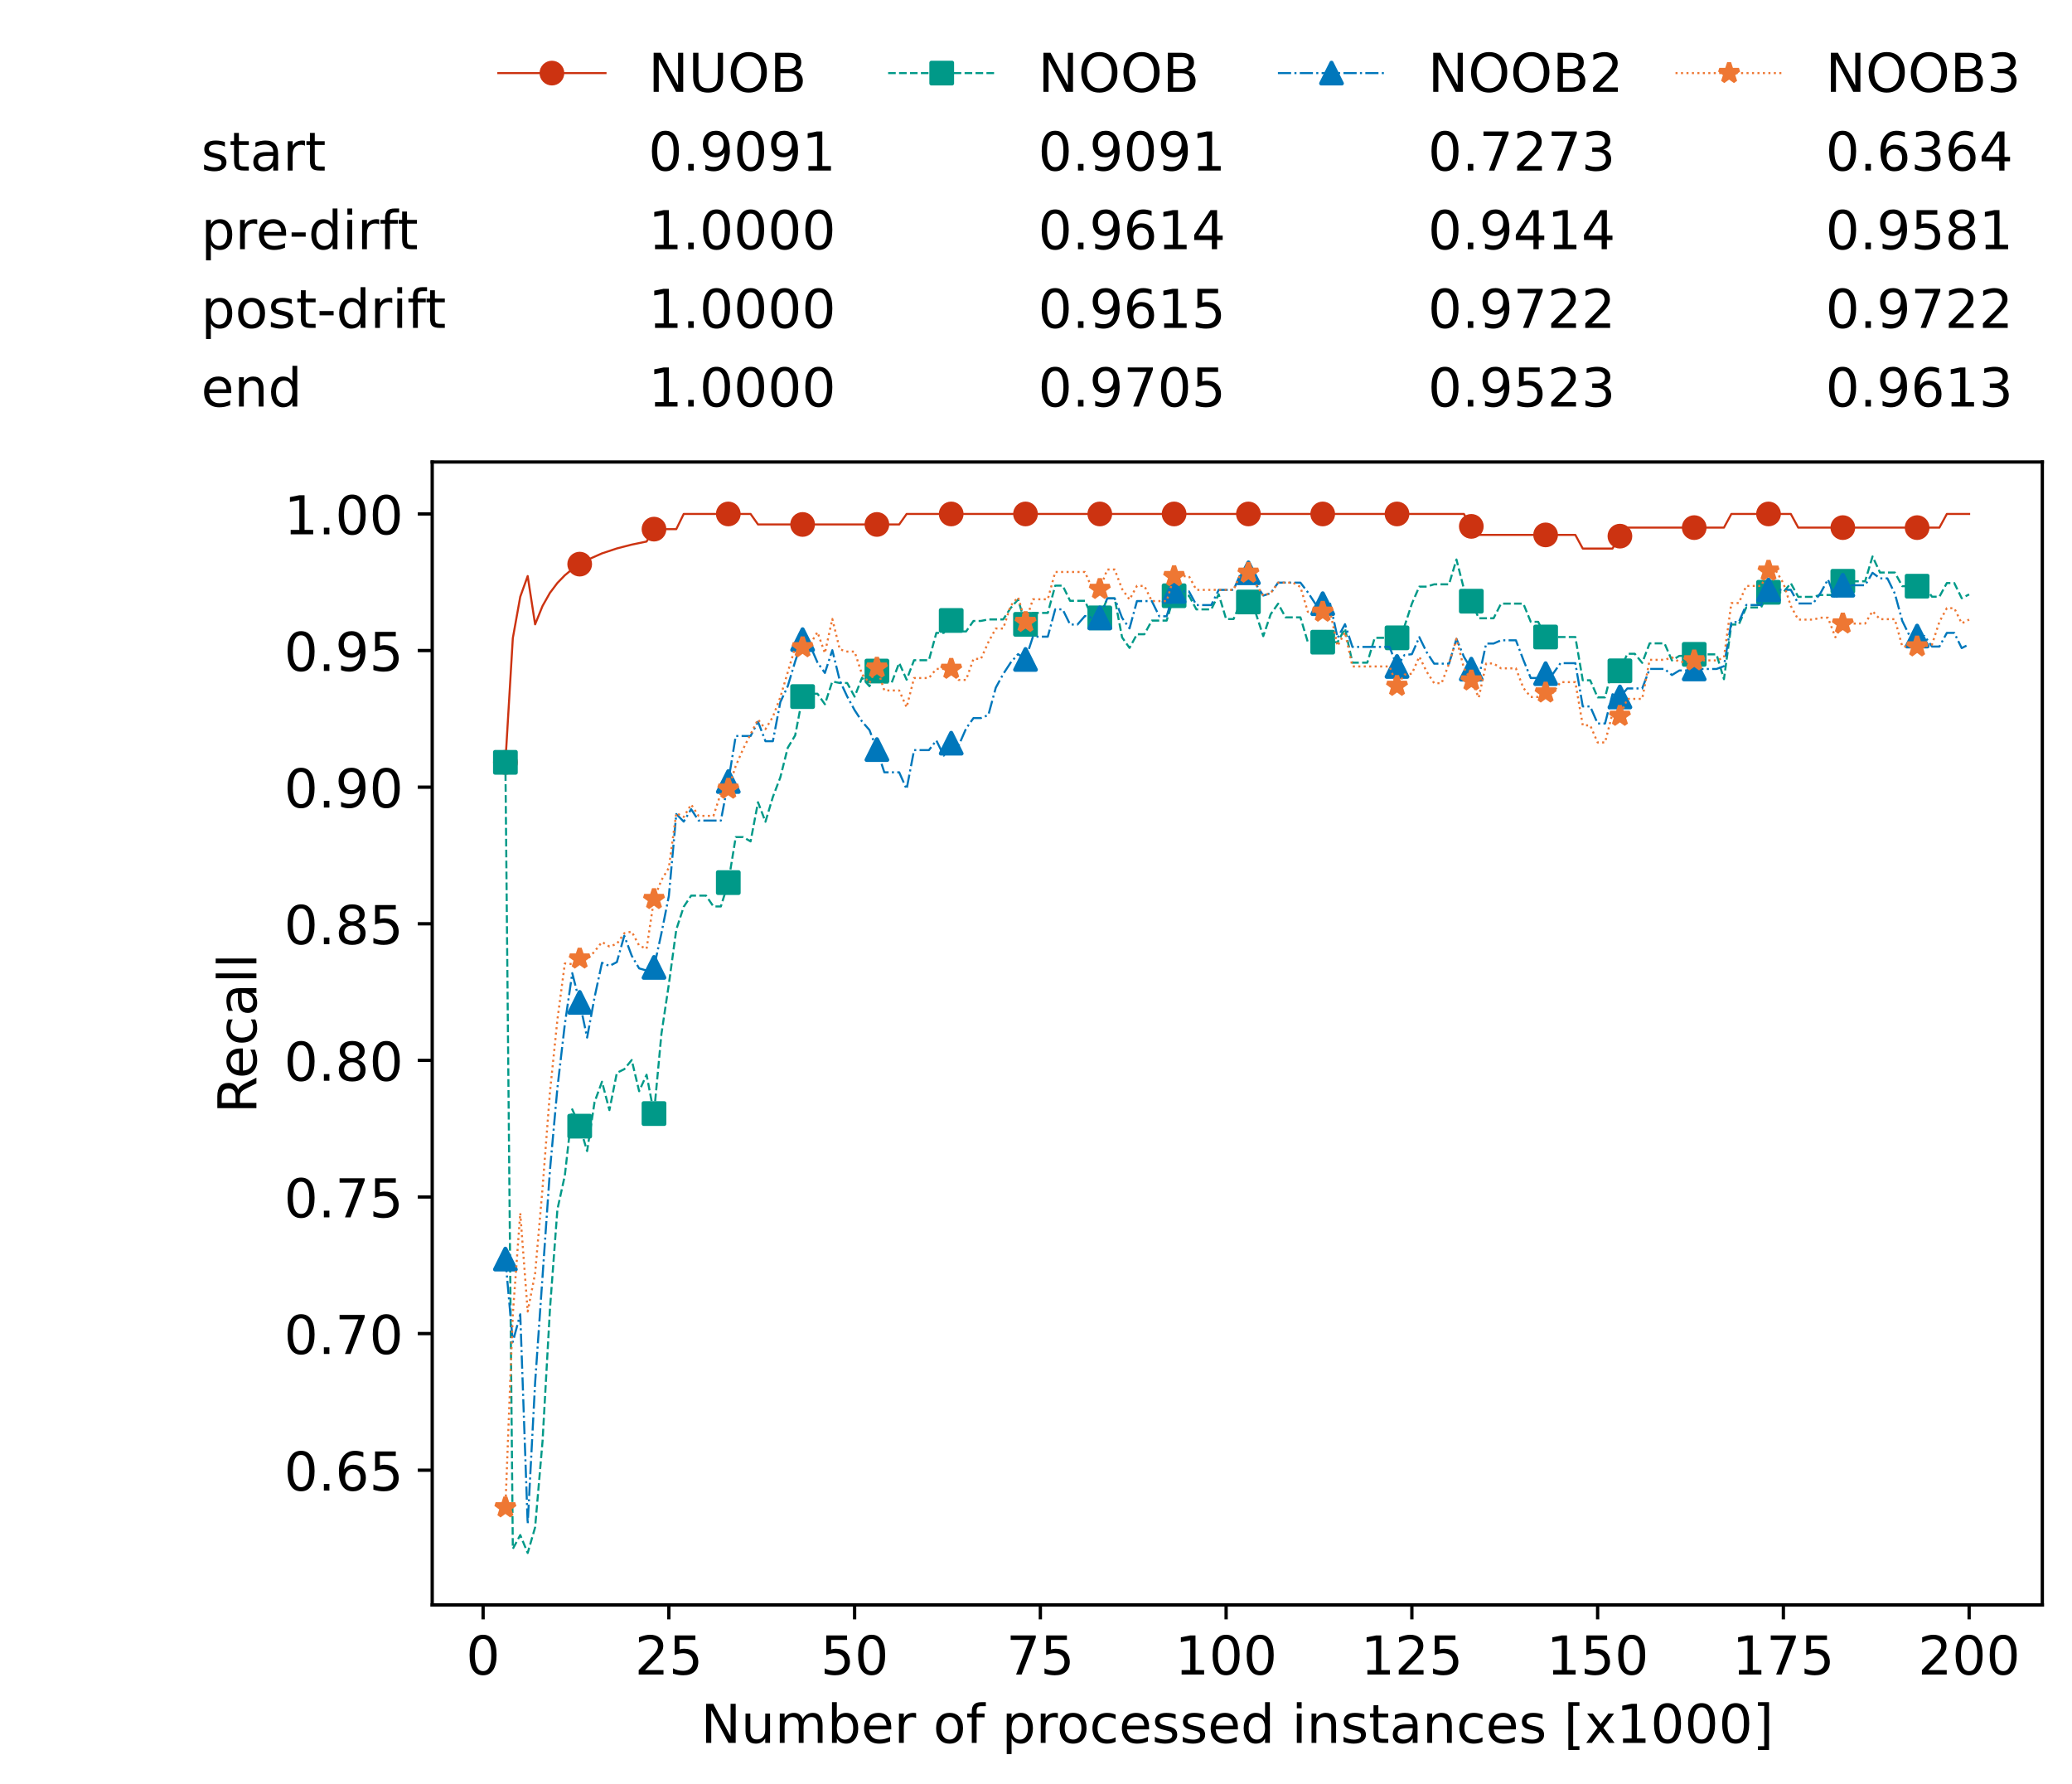 <?xml version="1.0" encoding="utf-8" standalone="no"?>
<!DOCTYPE svg PUBLIC "-//W3C//DTD SVG 1.1//EN"
  "http://www.w3.org/Graphics/SVG/1.1/DTD/svg11.dtd">
<!-- Created with matplotlib (https://matplotlib.org/) -->
<svg height="432.615pt" version="1.1" viewBox="0 0 502.65 432.615" width="502.65pt" xmlns="http://www.w3.org/2000/svg" xmlns:xlink="http://www.w3.org/1999/xlink">
 <defs>
  <style type="text/css">*{stroke-linecap:butt;stroke-linejoin:round;}</style>
 </defs>
 <g id="figure_1">
  <g id="patch_1">
   <path d="M 0 432.615 
L 502.65 432.615 
L 502.65 0 
L 0 0 
z
" style="fill:#ffffff;"/>
  </g>
  <g id="axes_1">
   <g id="patch_2">
    <path d="M 104.85 389.252 
L 495.45 389.252 
L 495.45 112.052 
L 104.85 112.052 
z
" style="fill:#ffffff;"/>
   </g>
   <g id="matplotlib.axis_1">
    <g id="xtick_1">
     <g id="line2d_1">
      <defs>
       <path d="M 0 0 
L 0 3.5 
" id="m47075b0419" style="stroke:#000000;stroke-width:0.8;"/>
      </defs>
      <g>
       <use style="stroke:#000000;stroke-width:0.8;" x="117.197" xlink:href="#m47075b0419" y="389.252"/>
      </g>
     </g>
     <g id="text_1">
      <!-- 0 -->
      <g transform="translate(113.061 406.13)scale(0.13 -0.13)">
       <defs>
        <path d="M 31.781 66.406 
Q 24.172 66.406 20.328 58.906 
Q 16.5 51.422 16.5 36.375 
Q 16.5 21.391 20.328 13.891 
Q 24.172 6.391 31.781 6.391 
Q 39.453 6.391 43.281 13.891 
Q 47.125 21.391 47.125 36.375 
Q 47.125 51.422 43.281 58.906 
Q 39.453 66.406 31.781 66.406 
z
M 31.781 74.219 
Q 44.047 74.219 50.516 64.516 
Q 56.984 54.828 56.984 36.375 
Q 56.984 17.969 50.516 8.266 
Q 44.047 -1.422 31.781 -1.422 
Q 19.531 -1.422 13.062 8.266 
Q 6.594 17.969 6.594 36.375 
Q 6.594 54.828 13.062 64.516 
Q 19.531 74.219 31.781 74.219 
z
" id="DejaVuSans-48"/>
       </defs>
       <use xlink:href="#DejaVuSans-48"/>
      </g>
     </g>
    </g>
    <g id="xtick_2">
     <g id="line2d_2">
      <g>
       <use style="stroke:#000000;stroke-width:0.8;" x="162.259" xlink:href="#m47075b0419" y="389.252"/>
      </g>
     </g>
     <g id="text_2">
      <!-- 25 -->
      <g transform="translate(153.988 406.13)scale(0.13 -0.13)">
       <defs>
        <path d="M 19.188 8.297 
L 53.609 8.297 
L 53.609 0 
L 7.328 0 
L 7.328 8.297 
Q 12.938 14.109 22.625 23.891 
Q 32.328 33.688 34.812 36.531 
Q 39.547 41.844 41.422 45.531 
Q 43.312 49.219 43.312 52.781 
Q 43.312 58.594 39.234 62.25 
Q 35.156 65.922 28.609 65.922 
Q 23.969 65.922 18.812 64.312 
Q 13.672 62.703 7.812 59.422 
L 7.812 69.391 
Q 13.766 71.781 18.938 73 
Q 24.125 74.219 28.422 74.219 
Q 39.75 74.219 46.484 68.547 
Q 53.219 62.891 53.219 53.422 
Q 53.219 48.922 51.531 44.891 
Q 49.859 40.875 45.406 35.406 
Q 44.188 33.984 37.641 27.219 
Q 31.109 20.453 19.188 8.297 
z
" id="DejaVuSans-50"/>
        <path d="M 10.797 72.906 
L 49.516 72.906 
L 49.516 64.594 
L 19.828 64.594 
L 19.828 46.734 
Q 21.969 47.469 24.109 47.828 
Q 26.266 48.188 28.422 48.188 
Q 40.625 48.188 47.75 41.5 
Q 54.891 34.812 54.891 23.391 
Q 54.891 11.625 47.562 5.094 
Q 40.234 -1.422 26.906 -1.422 
Q 22.312 -1.422 17.547 -0.641 
Q 12.797 0.141 7.719 1.703 
L 7.719 11.625 
Q 12.109 9.234 16.797 8.062 
Q 21.484 6.891 26.703 6.891 
Q 35.156 6.891 40.078 11.328 
Q 45.016 15.766 45.016 23.391 
Q 45.016 31 40.078 35.438 
Q 35.156 39.891 26.703 39.891 
Q 22.75 39.891 18.812 39.016 
Q 14.891 38.141 10.797 36.281 
z
" id="DejaVuSans-53"/>
       </defs>
       <use xlink:href="#DejaVuSans-50"/>
       <use x="63.623" xlink:href="#DejaVuSans-53"/>
      </g>
     </g>
    </g>
    <g id="xtick_3">
     <g id="line2d_3">
      <g>
       <use style="stroke:#000000;stroke-width:0.8;" x="207.322" xlink:href="#m47075b0419" y="389.252"/>
      </g>
     </g>
     <g id="text_3">
      <!-- 50 -->
      <g transform="translate(199.05 406.13)scale(0.13 -0.13)">
       <use xlink:href="#DejaVuSans-53"/>
       <use x="63.623" xlink:href="#DejaVuSans-48"/>
      </g>
     </g>
    </g>
    <g id="xtick_4">
     <g id="line2d_4">
      <g>
       <use style="stroke:#000000;stroke-width:0.8;" x="252.384" xlink:href="#m47075b0419" y="389.252"/>
      </g>
     </g>
     <g id="text_4">
      <!-- 75 -->
      <g transform="translate(244.113 406.13)scale(0.13 -0.13)">
       <defs>
        <path d="M 8.203 72.906 
L 55.078 72.906 
L 55.078 68.703 
L 28.609 0 
L 18.312 0 
L 43.219 64.594 
L 8.203 64.594 
z
" id="DejaVuSans-55"/>
       </defs>
       <use xlink:href="#DejaVuSans-55"/>
       <use x="63.623" xlink:href="#DejaVuSans-53"/>
      </g>
     </g>
    </g>
    <g id="xtick_5">
     <g id="line2d_5">
      <g>
       <use style="stroke:#000000;stroke-width:0.8;" x="297.446" xlink:href="#m47075b0419" y="389.252"/>
      </g>
     </g>
     <g id="text_5">
      <!-- 100 -->
      <g transform="translate(285.039 406.13)scale(0.13 -0.13)">
       <defs>
        <path d="M 12.406 8.297 
L 28.516 8.297 
L 28.516 63.922 
L 10.984 60.406 
L 10.984 69.391 
L 28.422 72.906 
L 38.281 72.906 
L 38.281 8.297 
L 54.391 8.297 
L 54.391 0 
L 12.406 0 
z
" id="DejaVuSans-49"/>
       </defs>
       <use xlink:href="#DejaVuSans-49"/>
       <use x="63.623" xlink:href="#DejaVuSans-48"/>
       <use x="127.246" xlink:href="#DejaVuSans-48"/>
      </g>
     </g>
    </g>
    <g id="xtick_6">
     <g id="line2d_6">
      <g>
       <use style="stroke:#000000;stroke-width:0.8;" x="342.509" xlink:href="#m47075b0419" y="389.252"/>
      </g>
     </g>
     <g id="text_6">
      <!-- 125 -->
      <g transform="translate(330.102 406.13)scale(0.13 -0.13)">
       <use xlink:href="#DejaVuSans-49"/>
       <use x="63.623" xlink:href="#DejaVuSans-50"/>
       <use x="127.246" xlink:href="#DejaVuSans-53"/>
      </g>
     </g>
    </g>
    <g id="xtick_7">
     <g id="line2d_7">
      <g>
       <use style="stroke:#000000;stroke-width:0.8;" x="387.571" xlink:href="#m47075b0419" y="389.252"/>
      </g>
     </g>
     <g id="text_7">
      <!-- 150 -->
      <g transform="translate(375.164 406.13)scale(0.13 -0.13)">
       <use xlink:href="#DejaVuSans-49"/>
       <use x="63.623" xlink:href="#DejaVuSans-53"/>
       <use x="127.246" xlink:href="#DejaVuSans-48"/>
      </g>
     </g>
    </g>
    <g id="xtick_8">
     <g id="line2d_8">
      <g>
       <use style="stroke:#000000;stroke-width:0.8;" x="432.633" xlink:href="#m47075b0419" y="389.252"/>
      </g>
     </g>
     <g id="text_8">
      <!-- 175 -->
      <g transform="translate(420.226 406.13)scale(0.13 -0.13)">
       <use xlink:href="#DejaVuSans-49"/>
       <use x="63.623" xlink:href="#DejaVuSans-55"/>
       <use x="127.246" xlink:href="#DejaVuSans-53"/>
      </g>
     </g>
    </g>
    <g id="xtick_9">
     <g id="line2d_9">
      <g>
       <use style="stroke:#000000;stroke-width:0.8;" x="477.695" xlink:href="#m47075b0419" y="389.252"/>
      </g>
     </g>
     <g id="text_9">
      <!-- 200 -->
      <g transform="translate(465.289 406.13)scale(0.13 -0.13)">
       <use xlink:href="#DejaVuSans-50"/>
       <use x="63.623" xlink:href="#DejaVuSans-48"/>
       <use x="127.246" xlink:href="#DejaVuSans-48"/>
      </g>
     </g>
    </g>
    <g id="text_10">
     <!-- Number of processed instances [x1000] -->
     <g transform="translate(170.025 422.711)scale(0.13 -0.13)">
      <defs>
       <path d="M 9.812 72.906 
L 23.094 72.906 
L 55.422 11.922 
L 55.422 72.906 
L 64.984 72.906 
L 64.984 0 
L 51.703 0 
L 19.391 60.984 
L 19.391 0 
L 9.812 0 
z
" id="DejaVuSans-78"/>
       <path d="M 8.5 21.578 
L 8.5 54.688 
L 17.484 54.688 
L 17.484 21.922 
Q 17.484 14.156 20.5 10.266 
Q 23.531 6.391 29.594 6.391 
Q 36.859 6.391 41.078 11.031 
Q 45.312 15.672 45.312 23.688 
L 45.312 54.688 
L 54.297 54.688 
L 54.297 0 
L 45.312 0 
L 45.312 8.406 
Q 42.047 3.422 37.719 1 
Q 33.406 -1.422 27.688 -1.422 
Q 18.266 -1.422 13.375 4.438 
Q 8.5 10.297 8.5 21.578 
z
M 31.109 56 
z
" id="DejaVuSans-117"/>
       <path d="M 52 44.188 
Q 55.375 50.25 60.062 53.125 
Q 64.75 56 71.094 56 
Q 79.641 56 84.281 50.016 
Q 88.922 44.047 88.922 33.016 
L 88.922 0 
L 79.891 0 
L 79.891 32.719 
Q 79.891 40.578 77.094 44.375 
Q 74.312 48.188 68.609 48.188 
Q 61.625 48.188 57.562 43.547 
Q 53.516 38.922 53.516 30.906 
L 53.516 0 
L 44.484 0 
L 44.484 32.719 
Q 44.484 40.625 41.703 44.406 
Q 38.922 48.188 33.109 48.188 
Q 26.219 48.188 22.156 43.531 
Q 18.109 38.875 18.109 30.906 
L 18.109 0 
L 9.078 0 
L 9.078 54.688 
L 18.109 54.688 
L 18.109 46.188 
Q 21.188 51.219 25.484 53.609 
Q 29.781 56 35.688 56 
Q 41.656 56 45.828 52.969 
Q 50 49.953 52 44.188 
z
" id="DejaVuSans-109"/>
       <path d="M 48.688 27.297 
Q 48.688 37.203 44.609 42.844 
Q 40.531 48.484 33.406 48.484 
Q 26.266 48.484 22.188 42.844 
Q 18.109 37.203 18.109 27.297 
Q 18.109 17.391 22.188 11.75 
Q 26.266 6.109 33.406 6.109 
Q 40.531 6.109 44.609 11.75 
Q 48.688 17.391 48.688 27.297 
z
M 18.109 46.391 
Q 20.953 51.266 25.266 53.625 
Q 29.594 56 35.594 56 
Q 45.562 56 51.781 48.094 
Q 58.016 40.188 58.016 27.297 
Q 58.016 14.406 51.781 6.484 
Q 45.562 -1.422 35.594 -1.422 
Q 29.594 -1.422 25.266 0.953 
Q 20.953 3.328 18.109 8.203 
L 18.109 0 
L 9.078 0 
L 9.078 75.984 
L 18.109 75.984 
z
" id="DejaVuSans-98"/>
       <path d="M 56.203 29.594 
L 56.203 25.203 
L 14.891 25.203 
Q 15.484 15.922 20.484 11.062 
Q 25.484 6.203 34.422 6.203 
Q 39.594 6.203 44.453 7.469 
Q 49.312 8.734 54.109 11.281 
L 54.109 2.781 
Q 49.266 0.734 44.188 -0.344 
Q 39.109 -1.422 33.891 -1.422 
Q 20.797 -1.422 13.156 6.188 
Q 5.516 13.812 5.516 26.812 
Q 5.516 40.234 12.766 48.109 
Q 20.016 56 32.328 56 
Q 43.359 56 49.781 48.891 
Q 56.203 41.797 56.203 29.594 
z
M 47.219 32.234 
Q 47.125 39.594 43.094 43.984 
Q 39.062 48.391 32.422 48.391 
Q 24.906 48.391 20.391 44.141 
Q 15.875 39.891 15.188 32.172 
z
" id="DejaVuSans-101"/>
       <path d="M 41.109 46.297 
Q 39.594 47.172 37.812 47.578 
Q 36.031 48 33.891 48 
Q 26.266 48 22.188 43.047 
Q 18.109 38.094 18.109 28.812 
L 18.109 0 
L 9.078 0 
L 9.078 54.688 
L 18.109 54.688 
L 18.109 46.188 
Q 20.953 51.172 25.484 53.578 
Q 30.031 56 36.531 56 
Q 37.453 56 38.578 55.875 
Q 39.703 55.766 41.062 55.516 
z
" id="DejaVuSans-114"/>
       <path id="DejaVuSans-32"/>
       <path d="M 30.609 48.391 
Q 23.391 48.391 19.188 42.75 
Q 14.984 37.109 14.984 27.297 
Q 14.984 17.484 19.156 11.844 
Q 23.344 6.203 30.609 6.203 
Q 37.797 6.203 41.984 11.859 
Q 46.188 17.531 46.188 27.297 
Q 46.188 37.016 41.984 42.703 
Q 37.797 48.391 30.609 48.391 
z
M 30.609 56 
Q 42.328 56 49.016 48.375 
Q 55.719 40.766 55.719 27.297 
Q 55.719 13.875 49.016 6.219 
Q 42.328 -1.422 30.609 -1.422 
Q 18.844 -1.422 12.172 6.219 
Q 5.516 13.875 5.516 27.297 
Q 5.516 40.766 12.172 48.375 
Q 18.844 56 30.609 56 
z
" id="DejaVuSans-111"/>
       <path d="M 37.109 75.984 
L 37.109 68.5 
L 28.516 68.5 
Q 23.688 68.5 21.797 66.547 
Q 19.922 64.594 19.922 59.516 
L 19.922 54.688 
L 34.719 54.688 
L 34.719 47.703 
L 19.922 47.703 
L 19.922 0 
L 10.891 0 
L 10.891 47.703 
L 2.297 47.703 
L 2.297 54.688 
L 10.891 54.688 
L 10.891 58.5 
Q 10.891 67.625 15.141 71.797 
Q 19.391 75.984 28.609 75.984 
z
" id="DejaVuSans-102"/>
       <path d="M 18.109 8.203 
L 18.109 -20.797 
L 9.078 -20.797 
L 9.078 54.688 
L 18.109 54.688 
L 18.109 46.391 
Q 20.953 51.266 25.266 53.625 
Q 29.594 56 35.594 56 
Q 45.562 56 51.781 48.094 
Q 58.016 40.188 58.016 27.297 
Q 58.016 14.406 51.781 6.484 
Q 45.562 -1.422 35.594 -1.422 
Q 29.594 -1.422 25.266 0.953 
Q 20.953 3.328 18.109 8.203 
z
M 48.688 27.297 
Q 48.688 37.203 44.609 42.844 
Q 40.531 48.484 33.406 48.484 
Q 26.266 48.484 22.188 42.844 
Q 18.109 37.203 18.109 27.297 
Q 18.109 17.391 22.188 11.75 
Q 26.266 6.109 33.406 6.109 
Q 40.531 6.109 44.609 11.75 
Q 48.688 17.391 48.688 27.297 
z
" id="DejaVuSans-112"/>
       <path d="M 48.781 52.594 
L 48.781 44.188 
Q 44.969 46.297 41.141 47.344 
Q 37.312 48.391 33.406 48.391 
Q 24.656 48.391 19.812 42.844 
Q 14.984 37.312 14.984 27.297 
Q 14.984 17.281 19.812 11.734 
Q 24.656 6.203 33.406 6.203 
Q 37.312 6.203 41.141 7.25 
Q 44.969 8.297 48.781 10.406 
L 48.781 2.094 
Q 45.016 0.344 40.984 -0.531 
Q 36.969 -1.422 32.422 -1.422 
Q 20.062 -1.422 12.781 6.344 
Q 5.516 14.109 5.516 27.297 
Q 5.516 40.672 12.859 48.328 
Q 20.219 56 33.016 56 
Q 37.156 56 41.109 55.141 
Q 45.062 54.297 48.781 52.594 
z
" id="DejaVuSans-99"/>
       <path d="M 44.281 53.078 
L 44.281 44.578 
Q 40.484 46.531 36.375 47.5 
Q 32.281 48.484 27.875 48.484 
Q 21.188 48.484 17.844 46.438 
Q 14.5 44.391 14.5 40.281 
Q 14.5 37.156 16.891 35.375 
Q 19.281 33.594 26.516 31.984 
L 29.594 31.297 
Q 39.156 29.25 43.188 25.516 
Q 47.219 21.781 47.219 15.094 
Q 47.219 7.469 41.188 3.016 
Q 35.156 -1.422 24.609 -1.422 
Q 20.219 -1.422 15.453 -0.562 
Q 10.688 0.297 5.422 2 
L 5.422 11.281 
Q 10.406 8.688 15.234 7.391 
Q 20.062 6.109 24.812 6.109 
Q 31.156 6.109 34.562 8.281 
Q 37.984 10.453 37.984 14.406 
Q 37.984 18.062 35.516 20.016 
Q 33.062 21.969 24.703 23.781 
L 21.578 24.516 
Q 13.234 26.266 9.516 29.906 
Q 5.812 33.547 5.812 39.891 
Q 5.812 47.609 11.281 51.797 
Q 16.75 56 26.812 56 
Q 31.781 56 36.172 55.266 
Q 40.578 54.547 44.281 53.078 
z
" id="DejaVuSans-115"/>
       <path d="M 45.406 46.391 
L 45.406 75.984 
L 54.391 75.984 
L 54.391 0 
L 45.406 0 
L 45.406 8.203 
Q 42.578 3.328 38.25 0.953 
Q 33.938 -1.422 27.875 -1.422 
Q 17.969 -1.422 11.734 6.484 
Q 5.516 14.406 5.516 27.297 
Q 5.516 40.188 11.734 48.094 
Q 17.969 56 27.875 56 
Q 33.938 56 38.25 53.625 
Q 42.578 51.266 45.406 46.391 
z
M 14.797 27.297 
Q 14.797 17.391 18.875 11.75 
Q 22.953 6.109 30.078 6.109 
Q 37.203 6.109 41.297 11.75 
Q 45.406 17.391 45.406 27.297 
Q 45.406 37.203 41.297 42.844 
Q 37.203 48.484 30.078 48.484 
Q 22.953 48.484 18.875 42.844 
Q 14.797 37.203 14.797 27.297 
z
" id="DejaVuSans-100"/>
       <path d="M 9.422 54.688 
L 18.406 54.688 
L 18.406 0 
L 9.422 0 
z
M 9.422 75.984 
L 18.406 75.984 
L 18.406 64.594 
L 9.422 64.594 
z
" id="DejaVuSans-105"/>
       <path d="M 54.891 33.016 
L 54.891 0 
L 45.906 0 
L 45.906 32.719 
Q 45.906 40.484 42.875 44.328 
Q 39.844 48.188 33.797 48.188 
Q 26.516 48.188 22.312 43.547 
Q 18.109 38.922 18.109 30.906 
L 18.109 0 
L 9.078 0 
L 9.078 54.688 
L 18.109 54.688 
L 18.109 46.188 
Q 21.344 51.125 25.703 53.562 
Q 30.078 56 35.797 56 
Q 45.219 56 50.047 50.172 
Q 54.891 44.344 54.891 33.016 
z
" id="DejaVuSans-110"/>
       <path d="M 18.312 70.219 
L 18.312 54.688 
L 36.812 54.688 
L 36.812 47.703 
L 18.312 47.703 
L 18.312 18.016 
Q 18.312 11.328 20.141 9.422 
Q 21.969 7.516 27.594 7.516 
L 36.812 7.516 
L 36.812 0 
L 27.594 0 
Q 17.188 0 13.234 3.875 
Q 9.281 7.766 9.281 18.016 
L 9.281 47.703 
L 2.688 47.703 
L 2.688 54.688 
L 9.281 54.688 
L 9.281 70.219 
z
" id="DejaVuSans-116"/>
       <path d="M 34.281 27.484 
Q 23.391 27.484 19.188 25 
Q 14.984 22.516 14.984 16.5 
Q 14.984 11.719 18.141 8.906 
Q 21.297 6.109 26.703 6.109 
Q 34.188 6.109 38.703 11.406 
Q 43.219 16.703 43.219 25.484 
L 43.219 27.484 
z
M 52.203 31.203 
L 52.203 0 
L 43.219 0 
L 43.219 8.297 
Q 40.141 3.328 35.547 0.953 
Q 30.953 -1.422 24.312 -1.422 
Q 15.922 -1.422 10.953 3.297 
Q 6 8.016 6 15.922 
Q 6 25.141 12.172 29.828 
Q 18.359 34.516 30.609 34.516 
L 43.219 34.516 
L 43.219 35.406 
Q 43.219 41.609 39.141 45 
Q 35.062 48.391 27.688 48.391 
Q 23 48.391 18.547 47.266 
Q 14.109 46.141 10.016 43.891 
L 10.016 52.203 
Q 14.938 54.109 19.578 55.047 
Q 24.219 56 28.609 56 
Q 40.484 56 46.344 49.844 
Q 52.203 43.703 52.203 31.203 
z
" id="DejaVuSans-97"/>
       <path d="M 8.594 75.984 
L 29.297 75.984 
L 29.297 69 
L 17.578 69 
L 17.578 -6.203 
L 29.297 -6.203 
L 29.297 -13.188 
L 8.594 -13.188 
z
" id="DejaVuSans-91"/>
       <path d="M 54.891 54.688 
L 35.109 28.078 
L 55.906 0 
L 45.312 0 
L 29.391 21.484 
L 13.484 0 
L 2.875 0 
L 24.125 28.609 
L 4.688 54.688 
L 15.281 54.688 
L 29.781 35.203 
L 44.281 54.688 
z
" id="DejaVuSans-120"/>
       <path d="M 30.422 75.984 
L 30.422 -13.188 
L 9.719 -13.188 
L 9.719 -6.203 
L 21.391 -6.203 
L 21.391 69 
L 9.719 69 
L 9.719 75.984 
z
" id="DejaVuSans-93"/>
      </defs>
      <use xlink:href="#DejaVuSans-78"/>
      <use x="74.805" xlink:href="#DejaVuSans-117"/>
      <use x="138.184" xlink:href="#DejaVuSans-109"/>
      <use x="235.596" xlink:href="#DejaVuSans-98"/>
      <use x="299.072" xlink:href="#DejaVuSans-101"/>
      <use x="360.596" xlink:href="#DejaVuSans-114"/>
      <use x="401.709" xlink:href="#DejaVuSans-32"/>
      <use x="433.496" xlink:href="#DejaVuSans-111"/>
      <use x="494.678" xlink:href="#DejaVuSans-102"/>
      <use x="529.883" xlink:href="#DejaVuSans-32"/>
      <use x="561.67" xlink:href="#DejaVuSans-112"/>
      <use x="625.146" xlink:href="#DejaVuSans-114"/>
      <use x="664.01" xlink:href="#DejaVuSans-111"/>
      <use x="725.191" xlink:href="#DejaVuSans-99"/>
      <use x="780.172" xlink:href="#DejaVuSans-101"/>
      <use x="841.695" xlink:href="#DejaVuSans-115"/>
      <use x="893.795" xlink:href="#DejaVuSans-115"/>
      <use x="945.895" xlink:href="#DejaVuSans-101"/>
      <use x="1007.418" xlink:href="#DejaVuSans-100"/>
      <use x="1070.895" xlink:href="#DejaVuSans-32"/>
      <use x="1102.682" xlink:href="#DejaVuSans-105"/>
      <use x="1130.465" xlink:href="#DejaVuSans-110"/>
      <use x="1193.844" xlink:href="#DejaVuSans-115"/>
      <use x="1245.943" xlink:href="#DejaVuSans-116"/>
      <use x="1285.152" xlink:href="#DejaVuSans-97"/>
      <use x="1346.432" xlink:href="#DejaVuSans-110"/>
      <use x="1409.811" xlink:href="#DejaVuSans-99"/>
      <use x="1464.791" xlink:href="#DejaVuSans-101"/>
      <use x="1526.314" xlink:href="#DejaVuSans-115"/>
      <use x="1578.414" xlink:href="#DejaVuSans-32"/>
      <use x="1610.201" xlink:href="#DejaVuSans-91"/>
      <use x="1649.215" xlink:href="#DejaVuSans-120"/>
      <use x="1708.395" xlink:href="#DejaVuSans-49"/>
      <use x="1772.018" xlink:href="#DejaVuSans-48"/>
      <use x="1835.641" xlink:href="#DejaVuSans-48"/>
      <use x="1899.264" xlink:href="#DejaVuSans-48"/>
      <use x="1962.887" xlink:href="#DejaVuSans-93"/>
     </g>
    </g>
   </g>
   <g id="matplotlib.axis_2">
    <g id="ytick_1">
     <g id="line2d_10">
      <defs>
       <path d="M 0 0 
L -3.5 0 
" id="m3d678218fd" style="stroke:#000000;stroke-width:0.8;"/>
      </defs>
      <g>
       <use style="stroke:#000000;stroke-width:0.8;" x="104.85" xlink:href="#m3d678218fd" y="356.572"/>
      </g>
     </g>
     <g id="text_11">
      <!-- 0.65 -->
      <g transform="translate(68.905 361.511)scale(0.13 -0.13)">
       <defs>
        <path d="M 10.688 12.406 
L 21 12.406 
L 21 0 
L 10.688 0 
z
" id="DejaVuSans-46"/>
        <path d="M 33.016 40.375 
Q 26.375 40.375 22.484 35.828 
Q 18.609 31.297 18.609 23.391 
Q 18.609 15.531 22.484 10.953 
Q 26.375 6.391 33.016 6.391 
Q 39.656 6.391 43.531 10.953 
Q 47.406 15.531 47.406 23.391 
Q 47.406 31.297 43.531 35.828 
Q 39.656 40.375 33.016 40.375 
z
M 52.594 71.297 
L 52.594 62.312 
Q 48.875 64.062 45.094 64.984 
Q 41.312 65.922 37.594 65.922 
Q 27.828 65.922 22.672 59.328 
Q 17.531 52.734 16.797 39.406 
Q 19.672 43.656 24.016 45.922 
Q 28.375 48.188 33.594 48.188 
Q 44.578 48.188 50.953 41.516 
Q 57.328 34.859 57.328 23.391 
Q 57.328 12.156 50.688 5.359 
Q 44.047 -1.422 33.016 -1.422 
Q 20.359 -1.422 13.672 8.266 
Q 6.984 17.969 6.984 36.375 
Q 6.984 53.656 15.188 63.938 
Q 23.391 74.219 37.203 74.219 
Q 40.922 74.219 44.703 73.484 
Q 48.484 72.75 52.594 71.297 
z
" id="DejaVuSans-54"/>
       </defs>
       <use xlink:href="#DejaVuSans-48"/>
       <use x="63.623" xlink:href="#DejaVuSans-46"/>
       <use x="95.41" xlink:href="#DejaVuSans-54"/>
       <use x="159.033" xlink:href="#DejaVuSans-53"/>
      </g>
     </g>
    </g>
    <g id="ytick_2">
     <g id="line2d_11">
      <g>
       <use style="stroke:#000000;stroke-width:0.8;" x="104.85" xlink:href="#m3d678218fd" y="323.441"/>
      </g>
     </g>
     <g id="text_12">
      <!-- 0.70 -->
      <g transform="translate(68.905 328.38)scale(0.13 -0.13)">
       <use xlink:href="#DejaVuSans-48"/>
       <use x="63.623" xlink:href="#DejaVuSans-46"/>
       <use x="95.41" xlink:href="#DejaVuSans-55"/>
       <use x="159.033" xlink:href="#DejaVuSans-48"/>
      </g>
     </g>
    </g>
    <g id="ytick_3">
     <g id="line2d_12">
      <g>
       <use style="stroke:#000000;stroke-width:0.8;" x="104.85" xlink:href="#m3d678218fd" y="290.309"/>
      </g>
     </g>
     <g id="text_13">
      <!-- 0.75 -->
      <g transform="translate(68.905 295.248)scale(0.13 -0.13)">
       <use xlink:href="#DejaVuSans-48"/>
       <use x="63.623" xlink:href="#DejaVuSans-46"/>
       <use x="95.41" xlink:href="#DejaVuSans-55"/>
       <use x="159.033" xlink:href="#DejaVuSans-53"/>
      </g>
     </g>
    </g>
    <g id="ytick_4">
     <g id="line2d_13">
      <g>
       <use style="stroke:#000000;stroke-width:0.8;" x="104.85" xlink:href="#m3d678218fd" y="257.178"/>
      </g>
     </g>
     <g id="text_14">
      <!-- 0.80 -->
      <g transform="translate(68.905 262.117)scale(0.13 -0.13)">
       <defs>
        <path d="M 31.781 34.625 
Q 24.75 34.625 20.719 30.859 
Q 16.703 27.094 16.703 20.516 
Q 16.703 13.922 20.719 10.156 
Q 24.75 6.391 31.781 6.391 
Q 38.812 6.391 42.859 10.172 
Q 46.922 13.969 46.922 20.516 
Q 46.922 27.094 42.891 30.859 
Q 38.875 34.625 31.781 34.625 
z
M 21.922 38.812 
Q 15.578 40.375 12.031 44.719 
Q 8.5 49.078 8.5 55.328 
Q 8.5 64.062 14.719 69.141 
Q 20.953 74.219 31.781 74.219 
Q 42.672 74.219 48.875 69.141 
Q 55.078 64.062 55.078 55.328 
Q 55.078 49.078 51.531 44.719 
Q 48 40.375 41.703 38.812 
Q 48.828 37.156 52.797 32.312 
Q 56.781 27.484 56.781 20.516 
Q 56.781 9.906 50.312 4.234 
Q 43.844 -1.422 31.781 -1.422 
Q 19.734 -1.422 13.25 4.234 
Q 6.781 9.906 6.781 20.516 
Q 6.781 27.484 10.781 32.312 
Q 14.797 37.156 21.922 38.812 
z
M 18.312 54.391 
Q 18.312 48.734 21.844 45.562 
Q 25.391 42.391 31.781 42.391 
Q 38.141 42.391 41.719 45.562 
Q 45.312 48.734 45.312 54.391 
Q 45.312 60.062 41.719 63.234 
Q 38.141 66.406 31.781 66.406 
Q 25.391 66.406 21.844 63.234 
Q 18.312 60.062 18.312 54.391 
z
" id="DejaVuSans-56"/>
       </defs>
       <use xlink:href="#DejaVuSans-48"/>
       <use x="63.623" xlink:href="#DejaVuSans-46"/>
       <use x="95.41" xlink:href="#DejaVuSans-56"/>
       <use x="159.033" xlink:href="#DejaVuSans-48"/>
      </g>
     </g>
    </g>
    <g id="ytick_5">
     <g id="line2d_14">
      <g>
       <use style="stroke:#000000;stroke-width:0.8;" x="104.85" xlink:href="#m3d678218fd" y="224.046"/>
      </g>
     </g>
     <g id="text_15">
      <!-- 0.85 -->
      <g transform="translate(68.905 228.985)scale(0.13 -0.13)">
       <use xlink:href="#DejaVuSans-48"/>
       <use x="63.623" xlink:href="#DejaVuSans-46"/>
       <use x="95.41" xlink:href="#DejaVuSans-56"/>
       <use x="159.033" xlink:href="#DejaVuSans-53"/>
      </g>
     </g>
    </g>
    <g id="ytick_6">
     <g id="line2d_15">
      <g>
       <use style="stroke:#000000;stroke-width:0.8;" x="104.85" xlink:href="#m3d678218fd" y="190.915"/>
      </g>
     </g>
     <g id="text_16">
      <!-- 0.90 -->
      <g transform="translate(68.905 195.854)scale(0.13 -0.13)">
       <defs>
        <path d="M 10.984 1.516 
L 10.984 10.5 
Q 14.703 8.734 18.5 7.812 
Q 22.312 6.891 25.984 6.891 
Q 35.75 6.891 40.891 13.453 
Q 46.047 20.016 46.781 33.406 
Q 43.953 29.203 39.594 26.953 
Q 35.25 24.703 29.984 24.703 
Q 19.047 24.703 12.672 31.312 
Q 6.297 37.938 6.297 49.422 
Q 6.297 60.641 12.938 67.422 
Q 19.578 74.219 30.609 74.219 
Q 43.266 74.219 49.922 64.516 
Q 56.594 54.828 56.594 36.375 
Q 56.594 19.141 48.406 8.859 
Q 40.234 -1.422 26.422 -1.422 
Q 22.703 -1.422 18.891 -0.688 
Q 15.094 0.047 10.984 1.516 
z
M 30.609 32.422 
Q 37.25 32.422 41.125 36.953 
Q 45.016 41.5 45.016 49.422 
Q 45.016 57.281 41.125 61.844 
Q 37.25 66.406 30.609 66.406 
Q 23.969 66.406 20.094 61.844 
Q 16.219 57.281 16.219 49.422 
Q 16.219 41.5 20.094 36.953 
Q 23.969 32.422 30.609 32.422 
z
" id="DejaVuSans-57"/>
       </defs>
       <use xlink:href="#DejaVuSans-48"/>
       <use x="63.623" xlink:href="#DejaVuSans-46"/>
       <use x="95.41" xlink:href="#DejaVuSans-57"/>
       <use x="159.033" xlink:href="#DejaVuSans-48"/>
      </g>
     </g>
    </g>
    <g id="ytick_7">
     <g id="line2d_16">
      <g>
       <use style="stroke:#000000;stroke-width:0.8;" x="104.85" xlink:href="#m3d678218fd" y="157.783"/>
      </g>
     </g>
     <g id="text_17">
      <!-- 0.95 -->
      <g transform="translate(68.905 162.722)scale(0.13 -0.13)">
       <use xlink:href="#DejaVuSans-48"/>
       <use x="63.623" xlink:href="#DejaVuSans-46"/>
       <use x="95.41" xlink:href="#DejaVuSans-57"/>
       <use x="159.033" xlink:href="#DejaVuSans-53"/>
      </g>
     </g>
    </g>
    <g id="ytick_8">
     <g id="line2d_17">
      <g>
       <use style="stroke:#000000;stroke-width:0.8;" x="104.85" xlink:href="#m3d678218fd" y="124.652"/>
      </g>
     </g>
     <g id="text_18">
      <!-- 1.00 -->
      <g transform="translate(68.905 129.591)scale(0.13 -0.13)">
       <use xlink:href="#DejaVuSans-49"/>
       <use x="63.623" xlink:href="#DejaVuSans-46"/>
       <use x="95.41" xlink:href="#DejaVuSans-48"/>
       <use x="159.033" xlink:href="#DejaVuSans-48"/>
      </g>
     </g>
    </g>
    <g id="text_19">
     <!-- Recall -->
     <g transform="translate(62.201 270.044)rotate(-90)scale(0.13 -0.13)">
      <defs>
       <path d="M 44.391 34.188 
Q 47.562 33.109 50.562 29.594 
Q 53.562 26.078 56.594 19.922 
L 66.609 0 
L 56 0 
L 46.688 18.703 
Q 43.062 26.031 39.672 28.422 
Q 36.281 30.812 30.422 30.812 
L 19.672 30.812 
L 19.672 0 
L 9.812 0 
L 9.812 72.906 
L 32.078 72.906 
Q 44.578 72.906 50.734 67.672 
Q 56.891 62.453 56.891 51.906 
Q 56.891 45.016 53.688 40.469 
Q 50.484 35.938 44.391 34.188 
z
M 19.672 64.797 
L 19.672 38.922 
L 32.078 38.922 
Q 39.203 38.922 42.844 42.219 
Q 46.484 45.516 46.484 51.906 
Q 46.484 58.297 42.844 61.547 
Q 39.203 64.797 32.078 64.797 
z
" id="DejaVuSans-82"/>
       <path d="M 9.422 75.984 
L 18.406 75.984 
L 18.406 0 
L 9.422 0 
z
" id="DejaVuSans-108"/>
      </defs>
      <use xlink:href="#DejaVuSans-82"/>
      <use x="64.982" xlink:href="#DejaVuSans-101"/>
      <use x="126.506" xlink:href="#DejaVuSans-99"/>
      <use x="181.486" xlink:href="#DejaVuSans-97"/>
      <use x="242.766" xlink:href="#DejaVuSans-108"/>
      <use x="270.549" xlink:href="#DejaVuSans-108"/>
     </g>
    </g>
   </g>
   <g id="line2d_18"/>
   <g id="line2d_19"/>
   <g id="line2d_20"/>
   <g id="line2d_21"/>
   <g id="line2d_22"/>
   <g id="line2d_23">
    <path clip-path="url(#pe2d4b45e67)" d="M 122.605 184.891 
L 124.407 154.771 
L 126.21 144.731 
L 128.012 139.712 
L 129.815 151.425 
L 131.617 146.963 
L 133.419 143.775 
L 135.222 141.385 
L 137.024 139.526 
L 138.827 138.038 
L 140.629 136.821 
L 142.432 135.807 
L 146.037 134.214 
L 149.642 133.018 
L 153.247 132.089 
L 156.852 131.345 
L 158.654 128.333 
L 164.062 128.333 
L 165.864 124.652 
L 182.087 124.652 
L 183.889 127.2 
L 218.137 127.2 
L 219.939 124.652 
L 355.126 124.652 
L 356.928 127.664 
L 358.731 129.734 
L 382.163 129.734 
L 383.966 133.048 
L 391.176 133.048 
L 392.978 130.036 
L 394.781 127.965 
L 418.213 127.965 
L 420.016 124.652 
L 434.436 124.652 
L 436.238 127.965 
L 470.485 127.965 
L 472.288 124.652 
L 477.695 124.652 
L 477.695 124.652 
" style="fill:none;stroke:#cc3311;stroke-linecap:square;stroke-width:0.5;"/>
    <defs>
     <path d="M 0 2.5 
C 0.663 2.5 1.299 2.237 1.768 1.768 
C 2.237 1.299 2.5 0.663 2.5 0 
C 2.5 -0.663 2.237 -1.299 1.768 -1.768 
C 1.299 -2.237 0.663 -2.5 0 -2.5 
C -0.663 -2.5 -1.299 -2.237 -1.768 -1.768 
C -2.237 -1.299 -2.5 -0.663 -2.5 0 
C -2.5 0.663 -2.237 1.299 -1.768 1.768 
C -1.299 2.237 -0.663 2.5 0 2.5 
z
" id="m9e78737600" style="stroke:#cc3311;"/>
    </defs>
    <g clip-path="url(#pe2d4b45e67)">
     <use style="fill:#cc3311;stroke:#cc3311;" x="122.605" xlink:href="#m9e78737600" y="184.891"/>
     <use style="fill:#cc3311;stroke:#cc3311;" x="140.629" xlink:href="#m9e78737600" y="136.821"/>
     <use style="fill:#cc3311;stroke:#cc3311;" x="158.654" xlink:href="#m9e78737600" y="128.333"/>
     <use style="fill:#cc3311;stroke:#cc3311;" x="176.679" xlink:href="#m9e78737600" y="124.652"/>
     <use style="fill:#cc3311;stroke:#cc3311;" x="194.704" xlink:href="#m9e78737600" y="127.2"/>
     <use style="fill:#cc3311;stroke:#cc3311;" x="212.729" xlink:href="#m9e78737600" y="127.2"/>
     <use style="fill:#cc3311;stroke:#cc3311;" x="230.754" xlink:href="#m9e78737600" y="124.652"/>
     <use style="fill:#cc3311;stroke:#cc3311;" x="248.779" xlink:href="#m9e78737600" y="124.652"/>
     <use style="fill:#cc3311;stroke:#cc3311;" x="266.804" xlink:href="#m9e78737600" y="124.652"/>
     <use style="fill:#cc3311;stroke:#cc3311;" x="284.829" xlink:href="#m9e78737600" y="124.652"/>
     <use style="fill:#cc3311;stroke:#cc3311;" x="302.854" xlink:href="#m9e78737600" y="124.652"/>
     <use style="fill:#cc3311;stroke:#cc3311;" x="320.879" xlink:href="#m9e78737600" y="124.652"/>
     <use style="fill:#cc3311;stroke:#cc3311;" x="338.904" xlink:href="#m9e78737600" y="124.652"/>
     <use style="fill:#cc3311;stroke:#cc3311;" x="356.928" xlink:href="#m9e78737600" y="127.664"/>
     <use style="fill:#cc3311;stroke:#cc3311;" x="374.953" xlink:href="#m9e78737600" y="129.734"/>
     <use style="fill:#cc3311;stroke:#cc3311;" x="392.978" xlink:href="#m9e78737600" y="130.036"/>
     <use style="fill:#cc3311;stroke:#cc3311;" x="411.003" xlink:href="#m9e78737600" y="127.965"/>
     <use style="fill:#cc3311;stroke:#cc3311;" x="429.028" xlink:href="#m9e78737600" y="124.652"/>
     <use style="fill:#cc3311;stroke:#cc3311;" x="447.053" xlink:href="#m9e78737600" y="127.965"/>
     <use style="fill:#cc3311;stroke:#cc3311;" x="465.078" xlink:href="#m9e78737600" y="127.965"/>
    </g>
   </g>
   <g id="line2d_24"/>
   <g id="line2d_25"/>
   <g id="line2d_26"/>
   <g id="line2d_27"/>
   <g id="line2d_28">
    <path clip-path="url(#pe2d4b45e67)" d="M 122.605 184.891 
L 124.407 375.648 
L 126.21 372.301 
L 128.012 376.652 
L 129.815 370.427 
L 131.617 349.544 
L 133.419 317.417 
L 135.222 293.321 
L 137.024 285.098 
L 138.827 269.053 
L 140.629 273.137 
L 142.432 279.17 
L 144.234 267.284 
L 146.037 262.355 
L 147.839 269.238 
L 149.642 260.202 
L 151.444 259.315 
L 153.247 257.093 
L 155.049 264.653 
L 156.852 260.665 
L 158.654 270.078 
L 160.457 250.751 
L 162.259 238.703 
L 164.062 225.451 
L 165.864 219.929 
L 167.667 217.218 
L 171.272 217.218 
L 173.074 219.847 
L 174.877 219.847 
L 176.679 214.063 
L 178.482 203.019 
L 180.284 203.019 
L 182.087 204.071 
L 183.889 194.571 
L 185.692 199.304 
L 187.494 193.28 
L 189.297 188.547 
L 191.099 181.369 
L 192.902 178.357 
L 194.704 168.945 
L 196.507 168.254 
L 198.309 168.254 
L 200.112 170.803 
L 201.914 165.281 
L 203.717 165.649 
L 205.519 165.649 
L 207.322 168.962 
L 209.124 164.361 
L 210.927 166.431 
L 212.729 162.75 
L 214.532 165.511 
L 216.334 165.511 
L 218.137 160.778 
L 219.939 164.856 
L 221.742 160.123 
L 225.347 160.123 
L 227.149 153.496 
L 228.952 153.496 
L 230.754 150.484 
L 232.557 153.147 
L 234.359 153.147 
L 236.162 150.598 
L 237.964 150.598 
L 239.767 150.23 
L 243.372 150.23 
L 245.174 147.469 
L 246.976 145.398 
L 248.779 151.422 
L 250.581 148.661 
L 254.186 148.661 
L 255.989 142.035 
L 257.791 142.035 
L 259.594 145.716 
L 263.199 145.716 
L 265.001 149.858 
L 266.804 149.858 
L 268.606 145.125 
L 270.409 145.125 
L 272.211 154.591 
L 274.014 157.139 
L 275.816 153.826 
L 277.619 153.826 
L 279.421 150.513 
L 283.026 150.513 
L 284.829 144.489 
L 288.434 144.489 
L 290.236 147.802 
L 293.841 147.802 
L 295.644 144.121 
L 297.446 150.145 
L 299.249 150.145 
L 301.051 146.004 
L 302.854 146.004 
L 304.656 148.765 
L 306.459 154.286 
L 308.261 148.962 
L 310.064 146.413 
L 311.866 149.726 
L 315.471 149.726 
L 317.274 155.75 
L 324.484 155.75 
L 326.286 152.437 
L 328.089 160.72 
L 331.694 160.72 
L 333.496 154.696 
L 338.904 154.696 
L 340.706 151.935 
L 342.509 146.413 
L 344.311 142.272 
L 346.114 142.272 
L 347.916 141.72 
L 351.521 141.72 
L 353.324 135.696 
L 355.126 142.795 
L 356.928 145.807 
L 358.731 149.949 
L 362.336 149.949 
L 364.138 146.399 
L 369.546 146.399 
L 371.348 150.816 
L 373.151 150.816 
L 374.953 154.498 
L 382.163 154.498 
L 383.966 164.989 
L 385.768 164.989 
L 387.571 169.131 
L 389.373 169.131 
L 391.176 162.031 
L 392.978 162.7 
L 394.781 158.559 
L 396.583 158.559 
L 398.386 160.768 
L 400.188 156.035 
L 403.793 156.035 
L 405.596 160.176 
L 407.398 159.072 
L 409.201 159.072 
L 411.003 158.704 
L 416.411 158.704 
L 418.213 164.728 
L 420.016 151.475 
L 421.818 151.475 
L 423.621 147.333 
L 427.226 147.333 
L 429.028 143.652 
L 432.633 143.652 
L 434.436 141.443 
L 436.238 144.757 
L 439.843 144.757 
L 441.646 144.296 
L 445.251 144.296 
L 447.053 140.983 
L 452.461 140.983 
L 454.263 134.959 
L 456.066 138.857 
L 459.671 138.857 
L 461.473 142.17 
L 466.881 142.17 
L 468.683 144.719 
L 470.485 144.719 
L 472.288 141.406 
L 474.09 141.406 
L 475.893 145.087 
L 477.695 144.167 
L 477.695 144.167 
" style="fill:none;stroke:#009988;stroke-dasharray:1.85,0.8;stroke-dashoffset:0;stroke-width:0.5;"/>
    <defs>
     <path d="M -2.5 2.5 
L 2.5 2.5 
L 2.5 -2.5 
L -2.5 -2.5 
z
" id="mf10e2f0122" style="stroke:#009988;stroke-linejoin:miter;"/>
    </defs>
    <g clip-path="url(#pe2d4b45e67)">
     <use style="fill:#009988;stroke:#009988;stroke-linejoin:miter;" x="122.605" xlink:href="#mf10e2f0122" y="184.891"/>
     <use style="fill:#009988;stroke:#009988;stroke-linejoin:miter;" x="140.629" xlink:href="#mf10e2f0122" y="273.137"/>
     <use style="fill:#009988;stroke:#009988;stroke-linejoin:miter;" x="158.654" xlink:href="#mf10e2f0122" y="270.078"/>
     <use style="fill:#009988;stroke:#009988;stroke-linejoin:miter;" x="176.679" xlink:href="#mf10e2f0122" y="214.063"/>
     <use style="fill:#009988;stroke:#009988;stroke-linejoin:miter;" x="194.704" xlink:href="#mf10e2f0122" y="168.945"/>
     <use style="fill:#009988;stroke:#009988;stroke-linejoin:miter;" x="212.729" xlink:href="#mf10e2f0122" y="162.75"/>
     <use style="fill:#009988;stroke:#009988;stroke-linejoin:miter;" x="230.754" xlink:href="#mf10e2f0122" y="150.484"/>
     <use style="fill:#009988;stroke:#009988;stroke-linejoin:miter;" x="248.779" xlink:href="#mf10e2f0122" y="151.422"/>
     <use style="fill:#009988;stroke:#009988;stroke-linejoin:miter;" x="266.804" xlink:href="#mf10e2f0122" y="149.858"/>
     <use style="fill:#009988;stroke:#009988;stroke-linejoin:miter;" x="284.829" xlink:href="#mf10e2f0122" y="144.489"/>
     <use style="fill:#009988;stroke:#009988;stroke-linejoin:miter;" x="302.854" xlink:href="#mf10e2f0122" y="146.004"/>
     <use style="fill:#009988;stroke:#009988;stroke-linejoin:miter;" x="320.879" xlink:href="#mf10e2f0122" y="155.75"/>
     <use style="fill:#009988;stroke:#009988;stroke-linejoin:miter;" x="338.904" xlink:href="#mf10e2f0122" y="154.696"/>
     <use style="fill:#009988;stroke:#009988;stroke-linejoin:miter;" x="356.928" xlink:href="#mf10e2f0122" y="145.807"/>
     <use style="fill:#009988;stroke:#009988;stroke-linejoin:miter;" x="374.953" xlink:href="#mf10e2f0122" y="154.498"/>
     <use style="fill:#009988;stroke:#009988;stroke-linejoin:miter;" x="392.978" xlink:href="#mf10e2f0122" y="162.7"/>
     <use style="fill:#009988;stroke:#009988;stroke-linejoin:miter;" x="411.003" xlink:href="#mf10e2f0122" y="158.704"/>
     <use style="fill:#009988;stroke:#009988;stroke-linejoin:miter;" x="429.028" xlink:href="#mf10e2f0122" y="143.652"/>
     <use style="fill:#009988;stroke:#009988;stroke-linejoin:miter;" x="447.053" xlink:href="#mf10e2f0122" y="140.983"/>
     <use style="fill:#009988;stroke:#009988;stroke-linejoin:miter;" x="465.078" xlink:href="#mf10e2f0122" y="142.17"/>
    </g>
   </g>
   <g id="line2d_29"/>
   <g id="line2d_30"/>
   <g id="line2d_31"/>
   <g id="line2d_32"/>
   <g id="line2d_33">
    <path clip-path="url(#pe2d4b45e67)" d="M 122.605 305.369 
L 124.407 325.449 
L 126.21 318.755 
L 128.012 369.624 
L 129.815 335.355 
L 133.419 283.759 
L 135.222 263.871 
L 137.024 248.402 
L 138.827 236.027 
L 140.629 243.113 
L 142.432 251.648 
L 144.234 241.879 
L 146.037 233.506 
L 147.839 234.28 
L 149.642 233.345 
L 151.444 226.951 
L 153.247 231.786 
L 155.049 234.866 
L 156.852 235.379 
L 158.654 234.626 
L 160.457 226.343 
L 162.259 217.308 
L 164.062 197.429 
L 165.864 199.269 
L 167.667 196.257 
L 169.469 199.018 
L 174.877 199.018 
L 176.679 189.552 
L 178.482 178.508 
L 182.087 178.508 
L 183.889 175.033 
L 185.692 179.766 
L 187.494 179.766 
L 189.297 170.3 
L 191.099 166.435 
L 192.902 160.411 
L 194.704 155.14 
L 196.507 156.52 
L 198.309 160.662 
L 200.112 163.21 
L 201.914 157.688 
L 203.717 165.051 
L 205.519 168.916 
L 207.322 172.229 
L 209.124 174.99 
L 210.927 177.061 
L 212.729 181.794 
L 214.532 187.316 
L 218.137 187.316 
L 219.939 191.394 
L 221.742 181.928 
L 225.347 181.928 
L 227.149 179.581 
L 228.952 183.262 
L 230.754 180.25 
L 232.557 180.842 
L 234.359 176.7 
L 236.162 174.152 
L 237.964 174.152 
L 239.767 173.416 
L 241.569 166.789 
L 243.372 163.476 
L 245.174 160.715 
L 246.976 158.644 
L 248.779 159.935 
L 250.581 154.413 
L 254.186 154.413 
L 255.989 147.787 
L 257.791 147.787 
L 259.594 151.468 
L 261.396 151.468 
L 263.199 149.398 
L 265.001 149.858 
L 266.804 149.858 
L 268.606 145.125 
L 270.409 145.125 
L 272.211 149.858 
L 274.014 152.406 
L 275.816 145.78 
L 279.421 145.78 
L 281.224 149.461 
L 283.026 149.461 
L 284.829 143.437 
L 288.434 143.437 
L 290.236 146.751 
L 293.841 146.751 
L 295.644 143.069 
L 299.249 143.069 
L 301.051 138.928 
L 302.854 138.928 
L 306.459 144.45 
L 308.261 143.858 
L 310.064 141.31 
L 315.471 141.31 
L 317.274 143.652 
L 319.076 146.413 
L 322.681 146.413 
L 324.484 154.696 
L 326.286 151.383 
L 328.089 156.905 
L 337.101 156.905 
L 338.904 161.638 
L 340.706 158.877 
L 342.509 158.665 
L 344.311 154.523 
L 346.114 158.204 
L 347.916 160.965 
L 351.521 160.965 
L 353.324 154.941 
L 355.126 159.28 
L 356.928 162.292 
L 358.731 164.363 
L 360.533 156.08 
L 362.336 156.08 
L 364.138 155.291 
L 367.743 155.291 
L 369.546 160.024 
L 371.348 164.442 
L 373.151 164.442 
L 374.953 163.39 
L 376.756 163.39 
L 378.558 160.841 
L 382.163 160.841 
L 383.966 171.333 
L 385.768 171.333 
L 387.571 175.474 
L 389.373 175.474 
L 391.176 168.375 
L 392.978 169.044 
L 394.781 166.973 
L 398.386 166.973 
L 400.188 162.24 
L 403.793 162.24 
L 405.596 163.719 
L 407.398 162.615 
L 409.201 162.615 
L 411.003 162.247 
L 416.411 162.247 
L 418.213 161.578 
L 420.016 150.873 
L 421.818 150.873 
L 423.621 146.732 
L 427.226 146.732 
L 429.028 143.051 
L 434.436 143.051 
L 436.238 146.364 
L 439.843 146.364 
L 441.646 143.833 
L 443.448 140.52 
L 445.251 145.253 
L 447.053 141.94 
L 452.461 141.94 
L 454.263 138.928 
L 456.066 140.277 
L 457.868 140.277 
L 459.671 143.958 
L 461.473 150.585 
L 463.276 154.266 
L 466.881 154.266 
L 468.683 156.815 
L 470.485 156.815 
L 472.288 153.501 
L 474.09 153.501 
L 475.893 157.183 
L 477.695 156.262 
L 477.695 156.262 
" style="fill:none;stroke:#0077bb;stroke-dasharray:3.2,0.8,0.5,0.8;stroke-dashoffset:0;stroke-width:0.5;"/>
    <defs>
     <path d="M 0 -2.5 
L -2.5 2.5 
L 2.5 2.5 
z
" id="m3469b29961" style="stroke:#0077bb;stroke-linejoin:miter;"/>
    </defs>
    <g clip-path="url(#pe2d4b45e67)">
     <use style="fill:#0077bb;stroke:#0077bb;stroke-linejoin:miter;" x="122.605" xlink:href="#m3469b29961" y="305.369"/>
     <use style="fill:#0077bb;stroke:#0077bb;stroke-linejoin:miter;" x="140.629" xlink:href="#m3469b29961" y="243.113"/>
     <use style="fill:#0077bb;stroke:#0077bb;stroke-linejoin:miter;" x="158.654" xlink:href="#m3469b29961" y="234.626"/>
     <use style="fill:#0077bb;stroke:#0077bb;stroke-linejoin:miter;" x="176.679" xlink:href="#m3469b29961" y="189.552"/>
     <use style="fill:#0077bb;stroke:#0077bb;stroke-linejoin:miter;" x="194.704" xlink:href="#m3469b29961" y="155.14"/>
     <use style="fill:#0077bb;stroke:#0077bb;stroke-linejoin:miter;" x="212.729" xlink:href="#m3469b29961" y="181.794"/>
     <use style="fill:#0077bb;stroke:#0077bb;stroke-linejoin:miter;" x="230.754" xlink:href="#m3469b29961" y="180.25"/>
     <use style="fill:#0077bb;stroke:#0077bb;stroke-linejoin:miter;" x="248.779" xlink:href="#m3469b29961" y="159.935"/>
     <use style="fill:#0077bb;stroke:#0077bb;stroke-linejoin:miter;" x="266.804" xlink:href="#m3469b29961" y="149.858"/>
     <use style="fill:#0077bb;stroke:#0077bb;stroke-linejoin:miter;" x="284.829" xlink:href="#m3469b29961" y="143.437"/>
     <use style="fill:#0077bb;stroke:#0077bb;stroke-linejoin:miter;" x="302.854" xlink:href="#m3469b29961" y="138.928"/>
     <use style="fill:#0077bb;stroke:#0077bb;stroke-linejoin:miter;" x="320.879" xlink:href="#m3469b29961" y="146.413"/>
     <use style="fill:#0077bb;stroke:#0077bb;stroke-linejoin:miter;" x="338.904" xlink:href="#m3469b29961" y="161.638"/>
     <use style="fill:#0077bb;stroke:#0077bb;stroke-linejoin:miter;" x="356.928" xlink:href="#m3469b29961" y="162.292"/>
     <use style="fill:#0077bb;stroke:#0077bb;stroke-linejoin:miter;" x="374.953" xlink:href="#m3469b29961" y="163.39"/>
     <use style="fill:#0077bb;stroke:#0077bb;stroke-linejoin:miter;" x="392.978" xlink:href="#m3469b29961" y="169.044"/>
     <use style="fill:#0077bb;stroke:#0077bb;stroke-linejoin:miter;" x="411.003" xlink:href="#m3469b29961" y="162.247"/>
     <use style="fill:#0077bb;stroke:#0077bb;stroke-linejoin:miter;" x="429.028" xlink:href="#m3469b29961" y="143.051"/>
     <use style="fill:#0077bb;stroke:#0077bb;stroke-linejoin:miter;" x="447.053" xlink:href="#m3469b29961" y="141.94"/>
     <use style="fill:#0077bb;stroke:#0077bb;stroke-linejoin:miter;" x="465.078" xlink:href="#m3469b29961" y="154.266"/>
    </g>
   </g>
   <g id="line2d_34"/>
   <g id="line2d_35"/>
   <g id="line2d_36"/>
   <g id="line2d_37"/>
   <g id="line2d_38">
    <path clip-path="url(#pe2d4b45e67)" d="M 122.605 365.608 
L 124.407 318.755 
L 126.21 294.214 
L 128.012 318.086 
L 129.815 308.849 
L 131.617 288.19 
L 133.419 264.827 
L 135.222 247.305 
L 137.024 233.677 
L 138.827 233.818 
L 140.629 232.5 
L 142.432 232.716 
L 144.234 230.774 
L 146.037 228.453 
L 147.839 229.565 
L 149.642 228.924 
L 151.444 226.334 
L 153.247 225.944 
L 155.049 229.332 
L 156.852 230.122 
L 158.654 218.074 
L 160.457 213.472 
L 162.259 210.46 
L 164.062 197.208 
L 165.864 198.128 
L 167.667 195.116 
L 169.469 197.877 
L 173.074 197.877 
L 174.877 192.355 
L 176.679 191.303 
L 178.482 185.781 
L 180.284 181.64 
L 183.889 174.483 
L 185.692 176.85 
L 187.494 173.838 
L 189.297 169.105 
L 192.902 157.007 
L 194.704 157.007 
L 196.507 156.317 
L 198.309 153.305 
L 200.112 158.402 
L 201.914 150.119 
L 203.717 157.481 
L 205.519 158.034 
L 207.322 158.034 
L 209.124 163.556 
L 210.927 165.626 
L 212.729 161.945 
L 214.532 167.467 
L 218.137 167.467 
L 219.939 171.545 
L 221.742 164.445 
L 225.347 164.445 
L 227.149 162.236 
L 230.754 162.236 
L 232.557 164.899 
L 234.359 164.899 
L 236.162 159.801 
L 237.964 159.801 
L 239.767 155.752 
L 241.569 152.439 
L 243.372 152.439 
L 245.174 146.917 
L 246.976 144.846 
L 248.779 150.87 
L 250.581 145.348 
L 254.186 145.348 
L 255.989 138.722 
L 263.199 138.722 
L 265.001 142.863 
L 266.804 142.863 
L 268.606 138.13 
L 270.409 138.13 
L 272.211 142.863 
L 274.014 145.412 
L 275.816 142.099 
L 277.619 142.099 
L 279.421 145.78 
L 283.026 145.78 
L 284.829 139.756 
L 288.434 139.756 
L 290.236 143.069 
L 299.249 143.069 
L 301.051 138.928 
L 302.854 138.928 
L 306.459 144.45 
L 308.261 143.858 
L 310.064 141.31 
L 313.669 141.31 
L 315.471 142.361 
L 317.274 148.385 
L 322.681 148.385 
L 324.484 156.668 
L 326.286 153.355 
L 328.089 161.638 
L 337.101 161.638 
L 338.904 166.371 
L 340.706 163.61 
L 342.509 163.398 
L 344.311 159.256 
L 346.114 162.937 
L 347.916 165.698 
L 349.719 165.698 
L 351.521 160.965 
L 353.324 154.941 
L 355.126 162.041 
L 356.928 165.053 
L 358.731 169.194 
L 360.533 160.912 
L 362.336 160.912 
L 364.138 162.095 
L 367.743 162.095 
L 369.546 166.828 
L 371.348 169.037 
L 373.151 169.037 
L 374.953 167.985 
L 376.756 167.985 
L 378.558 165.436 
L 382.163 165.436 
L 383.966 175.928 
L 385.768 175.928 
L 387.571 180.069 
L 389.373 180.069 
L 391.176 172.97 
L 392.978 173.639 
L 394.781 169.498 
L 398.386 169.498 
L 400.188 160.031 
L 403.793 160.031 
L 405.596 159.44 
L 407.398 160.544 
L 409.201 160.544 
L 411.003 160.176 
L 416.411 160.176 
L 418.213 159.507 
L 420.016 146.254 
L 421.818 146.254 
L 423.621 142.113 
L 427.226 142.113 
L 429.028 138.431 
L 430.831 138.431 
L 432.633 141.443 
L 434.436 146.965 
L 436.238 150.279 
L 439.843 150.279 
L 441.646 149.818 
L 443.448 149.818 
L 445.251 154.551 
L 447.053 151.238 
L 452.461 151.238 
L 454.263 148.226 
L 456.066 150.175 
L 459.671 150.175 
L 461.473 156.802 
L 466.881 156.802 
L 468.683 156.338 
L 470.485 150.816 
L 472.288 147.503 
L 474.09 147.503 
L 475.893 151.184 
L 477.695 150.264 
L 477.695 150.264 
" style="fill:none;stroke:#ee7733;stroke-dasharray:0.5,0.825;stroke-dashoffset:0;stroke-width:0.5;"/>
    <defs>
     <path d="M 0 -2.5 
L -0.561 -0.773 
L -2.378 -0.773 
L -0.908 0.295 
L -1.469 2.023 
L -0 0.955 
L 1.469 2.023 
L 0.908 0.295 
L 2.378 -0.773 
L 0.561 -0.773 
z
" id="m46584efe3b" style="stroke:#ee7733;stroke-linejoin:bevel;"/>
    </defs>
    <g clip-path="url(#pe2d4b45e67)">
     <use style="fill:#ee7733;stroke:#ee7733;stroke-linejoin:bevel;" x="122.605" xlink:href="#m46584efe3b" y="365.608"/>
     <use style="fill:#ee7733;stroke:#ee7733;stroke-linejoin:bevel;" x="140.629" xlink:href="#m46584efe3b" y="232.5"/>
     <use style="fill:#ee7733;stroke:#ee7733;stroke-linejoin:bevel;" x="158.654" xlink:href="#m46584efe3b" y="218.074"/>
     <use style="fill:#ee7733;stroke:#ee7733;stroke-linejoin:bevel;" x="176.679" xlink:href="#m46584efe3b" y="191.303"/>
     <use style="fill:#ee7733;stroke:#ee7733;stroke-linejoin:bevel;" x="194.704" xlink:href="#m46584efe3b" y="157.007"/>
     <use style="fill:#ee7733;stroke:#ee7733;stroke-linejoin:bevel;" x="212.729" xlink:href="#m46584efe3b" y="161.945"/>
     <use style="fill:#ee7733;stroke:#ee7733;stroke-linejoin:bevel;" x="230.754" xlink:href="#m46584efe3b" y="162.236"/>
     <use style="fill:#ee7733;stroke:#ee7733;stroke-linejoin:bevel;" x="248.779" xlink:href="#m46584efe3b" y="150.87"/>
     <use style="fill:#ee7733;stroke:#ee7733;stroke-linejoin:bevel;" x="266.804" xlink:href="#m46584efe3b" y="142.863"/>
     <use style="fill:#ee7733;stroke:#ee7733;stroke-linejoin:bevel;" x="284.829" xlink:href="#m46584efe3b" y="139.756"/>
     <use style="fill:#ee7733;stroke:#ee7733;stroke-linejoin:bevel;" x="302.854" xlink:href="#m46584efe3b" y="138.928"/>
     <use style="fill:#ee7733;stroke:#ee7733;stroke-linejoin:bevel;" x="320.879" xlink:href="#m46584efe3b" y="148.385"/>
     <use style="fill:#ee7733;stroke:#ee7733;stroke-linejoin:bevel;" x="338.904" xlink:href="#m46584efe3b" y="166.371"/>
     <use style="fill:#ee7733;stroke:#ee7733;stroke-linejoin:bevel;" x="356.928" xlink:href="#m46584efe3b" y="165.053"/>
     <use style="fill:#ee7733;stroke:#ee7733;stroke-linejoin:bevel;" x="374.953" xlink:href="#m46584efe3b" y="167.985"/>
     <use style="fill:#ee7733;stroke:#ee7733;stroke-linejoin:bevel;" x="392.978" xlink:href="#m46584efe3b" y="173.639"/>
     <use style="fill:#ee7733;stroke:#ee7733;stroke-linejoin:bevel;" x="411.003" xlink:href="#m46584efe3b" y="160.176"/>
     <use style="fill:#ee7733;stroke:#ee7733;stroke-linejoin:bevel;" x="429.028" xlink:href="#m46584efe3b" y="138.431"/>
     <use style="fill:#ee7733;stroke:#ee7733;stroke-linejoin:bevel;" x="447.053" xlink:href="#m46584efe3b" y="151.238"/>
     <use style="fill:#ee7733;stroke:#ee7733;stroke-linejoin:bevel;" x="465.078" xlink:href="#m46584efe3b" y="156.802"/>
    </g>
   </g>
   <g id="line2d_39"/>
   <g id="line2d_40"/>
   <g id="line2d_41"/>
   <g id="line2d_42"/>
   <g id="patch_3">
    <path d="M 104.85 389.252 
L 104.85 112.052 
" style="fill:none;stroke:#000000;stroke-linecap:square;stroke-linejoin:miter;stroke-width:0.8;"/>
   </g>
   <g id="patch_4">
    <path d="M 495.45 389.252 
L 495.45 112.052 
" style="fill:none;stroke:#000000;stroke-linecap:square;stroke-linejoin:miter;stroke-width:0.8;"/>
   </g>
   <g id="patch_5">
    <path d="M 104.85 389.252 
L 495.45 389.252 
" style="fill:none;stroke:#000000;stroke-linecap:square;stroke-linejoin:miter;stroke-width:0.8;"/>
   </g>
   <g id="patch_6">
    <path d="M 104.85 112.052 
L 495.45 112.052 
" style="fill:none;stroke:#000000;stroke-linecap:square;stroke-linejoin:miter;stroke-width:0.8;"/>
   </g>
   <g id="legend_1">
    <g id="line2d_43"/>
    <g id="line2d_44"/>
    <g id="text_20">
     <!--   -->
     <g transform="translate(48.8 22.278)scale(0.13 -0.13)">
      <use xlink:href="#DejaVuSans-32"/>
     </g>
    </g>
    <g id="line2d_45"/>
    <g id="line2d_46"/>
    <g id="text_21">
     <!-- start -->
     <g transform="translate(48.8 41.36)scale(0.13 -0.13)">
      <use xlink:href="#DejaVuSans-115"/>
      <use x="52.1" xlink:href="#DejaVuSans-116"/>
      <use x="91.309" xlink:href="#DejaVuSans-97"/>
      <use x="152.588" xlink:href="#DejaVuSans-114"/>
      <use x="193.701" xlink:href="#DejaVuSans-116"/>
     </g>
    </g>
    <g id="line2d_47"/>
    <g id="line2d_48"/>
    <g id="text_22">
     <!-- pre-dirft -->
     <g transform="translate(48.8 60.441)scale(0.13 -0.13)">
      <defs>
       <path d="M 4.891 31.391 
L 31.203 31.391 
L 31.203 23.391 
L 4.891 23.391 
z
" id="DejaVuSans-45"/>
      </defs>
      <use xlink:href="#DejaVuSans-112"/>
      <use x="63.477" xlink:href="#DejaVuSans-114"/>
      <use x="102.34" xlink:href="#DejaVuSans-101"/>
      <use x="163.863" xlink:href="#DejaVuSans-45"/>
      <use x="199.947" xlink:href="#DejaVuSans-100"/>
      <use x="263.424" xlink:href="#DejaVuSans-105"/>
      <use x="291.207" xlink:href="#DejaVuSans-114"/>
      <use x="332.32" xlink:href="#DejaVuSans-102"/>
      <use x="365.775" xlink:href="#DejaVuSans-116"/>
     </g>
    </g>
    <g id="line2d_49"/>
    <g id="line2d_50"/>
    <g id="text_23">
     <!-- post-drift -->
     <g transform="translate(48.8 79.523)scale(0.13 -0.13)">
      <use xlink:href="#DejaVuSans-112"/>
      <use x="63.477" xlink:href="#DejaVuSans-111"/>
      <use x="124.658" xlink:href="#DejaVuSans-115"/>
      <use x="176.758" xlink:href="#DejaVuSans-116"/>
      <use x="215.967" xlink:href="#DejaVuSans-45"/>
      <use x="252.051" xlink:href="#DejaVuSans-100"/>
      <use x="315.527" xlink:href="#DejaVuSans-114"/>
      <use x="356.641" xlink:href="#DejaVuSans-105"/>
      <use x="384.424" xlink:href="#DejaVuSans-102"/>
      <use x="417.879" xlink:href="#DejaVuSans-116"/>
     </g>
    </g>
    <g id="line2d_51"/>
    <g id="line2d_52"/>
    <g id="text_24">
     <!-- end -->
     <g transform="translate(48.8 98.604)scale(0.13 -0.13)">
      <use xlink:href="#DejaVuSans-101"/>
      <use x="61.523" xlink:href="#DejaVuSans-110"/>
      <use x="124.902" xlink:href="#DejaVuSans-100"/>
     </g>
    </g>
    <g id="line2d_53">
     <path d="M 120.892 17.728 
L 146.892 17.728 
" style="fill:none;stroke:#cc3311;stroke-linecap:square;stroke-width:0.5;"/>
    </g>
    <g id="line2d_54">
     <g>
      <use style="fill:#cc3311;stroke:#cc3311;" x="133.892" xlink:href="#m9e78737600" y="17.728"/>
     </g>
    </g>
    <g id="text_25">
     <!-- NUOB -->
     <g transform="translate(157.292 22.278)scale(0.13 -0.13)">
      <defs>
       <path d="M 8.688 72.906 
L 18.609 72.906 
L 18.609 28.609 
Q 18.609 16.891 22.844 11.734 
Q 27.094 6.594 36.625 6.594 
Q 46.094 6.594 50.344 11.734 
Q 54.594 16.891 54.594 28.609 
L 54.594 72.906 
L 64.5 72.906 
L 64.5 27.391 
Q 64.5 13.141 57.438 5.859 
Q 50.391 -1.422 36.625 -1.422 
Q 22.797 -1.422 15.734 5.859 
Q 8.688 13.141 8.688 27.391 
z
" id="DejaVuSans-85"/>
       <path d="M 39.406 66.219 
Q 28.656 66.219 22.328 58.203 
Q 16.016 50.203 16.016 36.375 
Q 16.016 22.609 22.328 14.594 
Q 28.656 6.594 39.406 6.594 
Q 50.141 6.594 56.422 14.594 
Q 62.703 22.609 62.703 36.375 
Q 62.703 50.203 56.422 58.203 
Q 50.141 66.219 39.406 66.219 
z
M 39.406 74.219 
Q 54.734 74.219 63.906 63.938 
Q 73.094 53.656 73.094 36.375 
Q 73.094 19.141 63.906 8.859 
Q 54.734 -1.422 39.406 -1.422 
Q 24.031 -1.422 14.812 8.828 
Q 5.609 19.094 5.609 36.375 
Q 5.609 53.656 14.812 63.938 
Q 24.031 74.219 39.406 74.219 
z
" id="DejaVuSans-79"/>
       <path d="M 19.672 34.812 
L 19.672 8.109 
L 35.5 8.109 
Q 43.453 8.109 47.281 11.406 
Q 51.125 14.703 51.125 21.484 
Q 51.125 28.328 47.281 31.562 
Q 43.453 34.812 35.5 34.812 
z
M 19.672 64.797 
L 19.672 42.828 
L 34.281 42.828 
Q 41.5 42.828 45.031 45.531 
Q 48.578 48.25 48.578 53.812 
Q 48.578 59.328 45.031 62.062 
Q 41.5 64.797 34.281 64.797 
z
M 9.812 72.906 
L 35.016 72.906 
Q 46.297 72.906 52.391 68.219 
Q 58.5 63.531 58.5 54.891 
Q 58.5 48.188 55.375 44.234 
Q 52.25 40.281 46.188 39.312 
Q 53.469 37.75 57.5 32.781 
Q 61.531 27.828 61.531 20.406 
Q 61.531 10.641 54.891 5.312 
Q 48.25 0 35.984 0 
L 9.812 0 
z
" id="DejaVuSans-66"/>
      </defs>
      <use xlink:href="#DejaVuSans-78"/>
      <use x="74.805" xlink:href="#DejaVuSans-85"/>
      <use x="147.998" xlink:href="#DejaVuSans-79"/>
      <use x="226.709" xlink:href="#DejaVuSans-66"/>
     </g>
    </g>
    <g id="line2d_55"/>
    <g id="line2d_56"/>
    <g id="text_26">
     <!-- 0.9091 -->
     <g transform="translate(157.292 41.36)scale(0.13 -0.13)">
      <use xlink:href="#DejaVuSans-48"/>
      <use x="63.623" xlink:href="#DejaVuSans-46"/>
      <use x="95.41" xlink:href="#DejaVuSans-57"/>
      <use x="159.033" xlink:href="#DejaVuSans-48"/>
      <use x="222.656" xlink:href="#DejaVuSans-57"/>
      <use x="286.279" xlink:href="#DejaVuSans-49"/>
     </g>
    </g>
    <g id="line2d_57"/>
    <g id="line2d_58"/>
    <g id="text_27">
     <!-- 1.0000 -->
     <g transform="translate(157.292 60.441)scale(0.13 -0.13)">
      <use xlink:href="#DejaVuSans-49"/>
      <use x="63.623" xlink:href="#DejaVuSans-46"/>
      <use x="95.41" xlink:href="#DejaVuSans-48"/>
      <use x="159.033" xlink:href="#DejaVuSans-48"/>
      <use x="222.656" xlink:href="#DejaVuSans-48"/>
      <use x="286.279" xlink:href="#DejaVuSans-48"/>
     </g>
    </g>
    <g id="line2d_59"/>
    <g id="line2d_60"/>
    <g id="text_28">
     <!-- 1.0000 -->
     <g transform="translate(157.292 79.523)scale(0.13 -0.13)">
      <use xlink:href="#DejaVuSans-49"/>
      <use x="63.623" xlink:href="#DejaVuSans-46"/>
      <use x="95.41" xlink:href="#DejaVuSans-48"/>
      <use x="159.033" xlink:href="#DejaVuSans-48"/>
      <use x="222.656" xlink:href="#DejaVuSans-48"/>
      <use x="286.279" xlink:href="#DejaVuSans-48"/>
     </g>
    </g>
    <g id="line2d_61"/>
    <g id="line2d_62"/>
    <g id="text_29">
     <!-- 1.0000 -->
     <g transform="translate(157.292 98.604)scale(0.13 -0.13)">
      <use xlink:href="#DejaVuSans-49"/>
      <use x="63.623" xlink:href="#DejaVuSans-46"/>
      <use x="95.41" xlink:href="#DejaVuSans-48"/>
      <use x="159.033" xlink:href="#DejaVuSans-48"/>
      <use x="222.656" xlink:href="#DejaVuSans-48"/>
      <use x="286.279" xlink:href="#DejaVuSans-48"/>
     </g>
    </g>
    <g id="line2d_63">
     <path d="M 215.452 17.728 
L 241.452 17.728 
" style="fill:none;stroke:#009988;stroke-dasharray:1.85,0.8;stroke-dashoffset:0;stroke-width:0.5;"/>
    </g>
    <g id="line2d_64">
     <g>
      <use style="fill:#009988;stroke:#009988;stroke-linejoin:miter;" x="228.452" xlink:href="#mf10e2f0122" y="17.728"/>
     </g>
    </g>
    <g id="text_30">
     <!-- NOOB -->
     <g transform="translate(251.852 22.278)scale(0.13 -0.13)">
      <use xlink:href="#DejaVuSans-78"/>
      <use x="74.805" xlink:href="#DejaVuSans-79"/>
      <use x="153.516" xlink:href="#DejaVuSans-79"/>
      <use x="232.227" xlink:href="#DejaVuSans-66"/>
     </g>
    </g>
    <g id="line2d_65"/>
    <g id="line2d_66"/>
    <g id="text_31">
     <!-- 0.9091 -->
     <g transform="translate(251.852 41.36)scale(0.13 -0.13)">
      <use xlink:href="#DejaVuSans-48"/>
      <use x="63.623" xlink:href="#DejaVuSans-46"/>
      <use x="95.41" xlink:href="#DejaVuSans-57"/>
      <use x="159.033" xlink:href="#DejaVuSans-48"/>
      <use x="222.656" xlink:href="#DejaVuSans-57"/>
      <use x="286.279" xlink:href="#DejaVuSans-49"/>
     </g>
    </g>
    <g id="line2d_67"/>
    <g id="line2d_68"/>
    <g id="text_32">
     <!-- 0.9614 -->
     <g transform="translate(251.852 60.441)scale(0.13 -0.13)">
      <defs>
       <path d="M 37.797 64.312 
L 12.891 25.391 
L 37.797 25.391 
z
M 35.203 72.906 
L 47.609 72.906 
L 47.609 25.391 
L 58.016 25.391 
L 58.016 17.188 
L 47.609 17.188 
L 47.609 0 
L 37.797 0 
L 37.797 17.188 
L 4.891 17.188 
L 4.891 26.703 
z
" id="DejaVuSans-52"/>
      </defs>
      <use xlink:href="#DejaVuSans-48"/>
      <use x="63.623" xlink:href="#DejaVuSans-46"/>
      <use x="95.41" xlink:href="#DejaVuSans-57"/>
      <use x="159.033" xlink:href="#DejaVuSans-54"/>
      <use x="222.656" xlink:href="#DejaVuSans-49"/>
      <use x="286.279" xlink:href="#DejaVuSans-52"/>
     </g>
    </g>
    <g id="line2d_69"/>
    <g id="line2d_70"/>
    <g id="text_33">
     <!-- 0.9615 -->
     <g transform="translate(251.852 79.523)scale(0.13 -0.13)">
      <use xlink:href="#DejaVuSans-48"/>
      <use x="63.623" xlink:href="#DejaVuSans-46"/>
      <use x="95.41" xlink:href="#DejaVuSans-57"/>
      <use x="159.033" xlink:href="#DejaVuSans-54"/>
      <use x="222.656" xlink:href="#DejaVuSans-49"/>
      <use x="286.279" xlink:href="#DejaVuSans-53"/>
     </g>
    </g>
    <g id="line2d_71"/>
    <g id="line2d_72"/>
    <g id="text_34">
     <!-- 0.9705 -->
     <g transform="translate(251.852 98.604)scale(0.13 -0.13)">
      <use xlink:href="#DejaVuSans-48"/>
      <use x="63.623" xlink:href="#DejaVuSans-46"/>
      <use x="95.41" xlink:href="#DejaVuSans-57"/>
      <use x="159.033" xlink:href="#DejaVuSans-55"/>
      <use x="222.656" xlink:href="#DejaVuSans-48"/>
      <use x="286.279" xlink:href="#DejaVuSans-53"/>
     </g>
    </g>
    <g id="line2d_73">
     <path d="M 310.012 17.728 
L 336.012 17.728 
" style="fill:none;stroke:#0077bb;stroke-dasharray:3.2,0.8,0.5,0.8;stroke-dashoffset:0;stroke-width:0.5;"/>
    </g>
    <g id="line2d_74">
     <g>
      <use style="fill:#0077bb;stroke:#0077bb;stroke-linejoin:miter;" x="323.012" xlink:href="#m3469b29961" y="17.728"/>
     </g>
    </g>
    <g id="text_35">
     <!-- NOOB2 -->
     <g transform="translate(346.412 22.278)scale(0.13 -0.13)">
      <use xlink:href="#DejaVuSans-78"/>
      <use x="74.805" xlink:href="#DejaVuSans-79"/>
      <use x="153.516" xlink:href="#DejaVuSans-79"/>
      <use x="232.227" xlink:href="#DejaVuSans-66"/>
      <use x="300.83" xlink:href="#DejaVuSans-50"/>
     </g>
    </g>
    <g id="line2d_75"/>
    <g id="line2d_76"/>
    <g id="text_36">
     <!-- 0.7273 -->
     <g transform="translate(346.412 41.36)scale(0.13 -0.13)">
      <defs>
       <path d="M 40.578 39.312 
Q 47.656 37.797 51.625 33 
Q 55.609 28.219 55.609 21.188 
Q 55.609 10.406 48.188 4.484 
Q 40.766 -1.422 27.094 -1.422 
Q 22.516 -1.422 17.656 -0.516 
Q 12.797 0.391 7.625 2.203 
L 7.625 11.719 
Q 11.719 9.328 16.594 8.109 
Q 21.484 6.891 26.812 6.891 
Q 36.078 6.891 40.938 10.547 
Q 45.797 14.203 45.797 21.188 
Q 45.797 27.641 41.281 31.266 
Q 36.766 34.906 28.719 34.906 
L 20.219 34.906 
L 20.219 43.016 
L 29.109 43.016 
Q 36.375 43.016 40.234 45.922 
Q 44.094 48.828 44.094 54.297 
Q 44.094 59.906 40.109 62.906 
Q 36.141 65.922 28.719 65.922 
Q 24.656 65.922 20.016 65.031 
Q 15.375 64.156 9.812 62.312 
L 9.812 71.094 
Q 15.438 72.656 20.344 73.438 
Q 25.25 74.219 29.594 74.219 
Q 40.828 74.219 47.359 69.109 
Q 53.906 64.016 53.906 55.328 
Q 53.906 49.266 50.438 45.094 
Q 46.969 40.922 40.578 39.312 
z
" id="DejaVuSans-51"/>
      </defs>
      <use xlink:href="#DejaVuSans-48"/>
      <use x="63.623" xlink:href="#DejaVuSans-46"/>
      <use x="95.41" xlink:href="#DejaVuSans-55"/>
      <use x="159.033" xlink:href="#DejaVuSans-50"/>
      <use x="222.656" xlink:href="#DejaVuSans-55"/>
      <use x="286.279" xlink:href="#DejaVuSans-51"/>
     </g>
    </g>
    <g id="line2d_77"/>
    <g id="line2d_78"/>
    <g id="text_37">
     <!-- 0.9414 -->
     <g transform="translate(346.412 60.441)scale(0.13 -0.13)">
      <use xlink:href="#DejaVuSans-48"/>
      <use x="63.623" xlink:href="#DejaVuSans-46"/>
      <use x="95.41" xlink:href="#DejaVuSans-57"/>
      <use x="159.033" xlink:href="#DejaVuSans-52"/>
      <use x="222.656" xlink:href="#DejaVuSans-49"/>
      <use x="286.279" xlink:href="#DejaVuSans-52"/>
     </g>
    </g>
    <g id="line2d_79"/>
    <g id="line2d_80"/>
    <g id="text_38">
     <!-- 0.9722 -->
     <g transform="translate(346.412 79.523)scale(0.13 -0.13)">
      <use xlink:href="#DejaVuSans-48"/>
      <use x="63.623" xlink:href="#DejaVuSans-46"/>
      <use x="95.41" xlink:href="#DejaVuSans-57"/>
      <use x="159.033" xlink:href="#DejaVuSans-55"/>
      <use x="222.656" xlink:href="#DejaVuSans-50"/>
      <use x="286.279" xlink:href="#DejaVuSans-50"/>
     </g>
    </g>
    <g id="line2d_81"/>
    <g id="line2d_82"/>
    <g id="text_39">
     <!-- 0.9523 -->
     <g transform="translate(346.412 98.604)scale(0.13 -0.13)">
      <use xlink:href="#DejaVuSans-48"/>
      <use x="63.623" xlink:href="#DejaVuSans-46"/>
      <use x="95.41" xlink:href="#DejaVuSans-57"/>
      <use x="159.033" xlink:href="#DejaVuSans-53"/>
      <use x="222.656" xlink:href="#DejaVuSans-50"/>
      <use x="286.279" xlink:href="#DejaVuSans-51"/>
     </g>
    </g>
    <g id="line2d_83">
     <path d="M 406.467 17.728 
L 432.467 17.728 
" style="fill:none;stroke:#ee7733;stroke-dasharray:0.5,0.825;stroke-dashoffset:0;stroke-width:0.5;"/>
    </g>
    <g id="line2d_84">
     <g>
      <use style="fill:#ee7733;stroke:#ee7733;stroke-linejoin:bevel;" x="419.467" xlink:href="#m46584efe3b" y="17.728"/>
     </g>
    </g>
    <g id="text_40">
     <!-- NOOB3 -->
     <g transform="translate(442.867 22.278)scale(0.13 -0.13)">
      <use xlink:href="#DejaVuSans-78"/>
      <use x="74.805" xlink:href="#DejaVuSans-79"/>
      <use x="153.516" xlink:href="#DejaVuSans-79"/>
      <use x="232.227" xlink:href="#DejaVuSans-66"/>
      <use x="300.83" xlink:href="#DejaVuSans-51"/>
     </g>
    </g>
    <g id="line2d_85"/>
    <g id="line2d_86"/>
    <g id="text_41">
     <!-- 0.6364 -->
     <g transform="translate(442.867 41.36)scale(0.13 -0.13)">
      <use xlink:href="#DejaVuSans-48"/>
      <use x="63.623" xlink:href="#DejaVuSans-46"/>
      <use x="95.41" xlink:href="#DejaVuSans-54"/>
      <use x="159.033" xlink:href="#DejaVuSans-51"/>
      <use x="222.656" xlink:href="#DejaVuSans-54"/>
      <use x="286.279" xlink:href="#DejaVuSans-52"/>
     </g>
    </g>
    <g id="line2d_87"/>
    <g id="line2d_88"/>
    <g id="text_42">
     <!-- 0.9581 -->
     <g transform="translate(442.867 60.441)scale(0.13 -0.13)">
      <use xlink:href="#DejaVuSans-48"/>
      <use x="63.623" xlink:href="#DejaVuSans-46"/>
      <use x="95.41" xlink:href="#DejaVuSans-57"/>
      <use x="159.033" xlink:href="#DejaVuSans-53"/>
      <use x="222.656" xlink:href="#DejaVuSans-56"/>
      <use x="286.279" xlink:href="#DejaVuSans-49"/>
     </g>
    </g>
    <g id="line2d_89"/>
    <g id="line2d_90"/>
    <g id="text_43">
     <!-- 0.9722 -->
     <g transform="translate(442.867 79.523)scale(0.13 -0.13)">
      <use xlink:href="#DejaVuSans-48"/>
      <use x="63.623" xlink:href="#DejaVuSans-46"/>
      <use x="95.41" xlink:href="#DejaVuSans-57"/>
      <use x="159.033" xlink:href="#DejaVuSans-55"/>
      <use x="222.656" xlink:href="#DejaVuSans-50"/>
      <use x="286.279" xlink:href="#DejaVuSans-50"/>
     </g>
    </g>
    <g id="line2d_91"/>
    <g id="line2d_92"/>
    <g id="text_44">
     <!-- 0.9613 -->
     <g transform="translate(442.867 98.604)scale(0.13 -0.13)">
      <use xlink:href="#DejaVuSans-48"/>
      <use x="63.623" xlink:href="#DejaVuSans-46"/>
      <use x="95.41" xlink:href="#DejaVuSans-57"/>
      <use x="159.033" xlink:href="#DejaVuSans-54"/>
      <use x="222.656" xlink:href="#DejaVuSans-49"/>
      <use x="286.279" xlink:href="#DejaVuSans-51"/>
     </g>
    </g>
   </g>
  </g>
 </g>
 <defs>
  <clipPath id="pe2d4b45e67">
   <rect height="277.2" width="390.6" x="104.85" y="112.052"/>
  </clipPath>
 </defs>
</svg>
